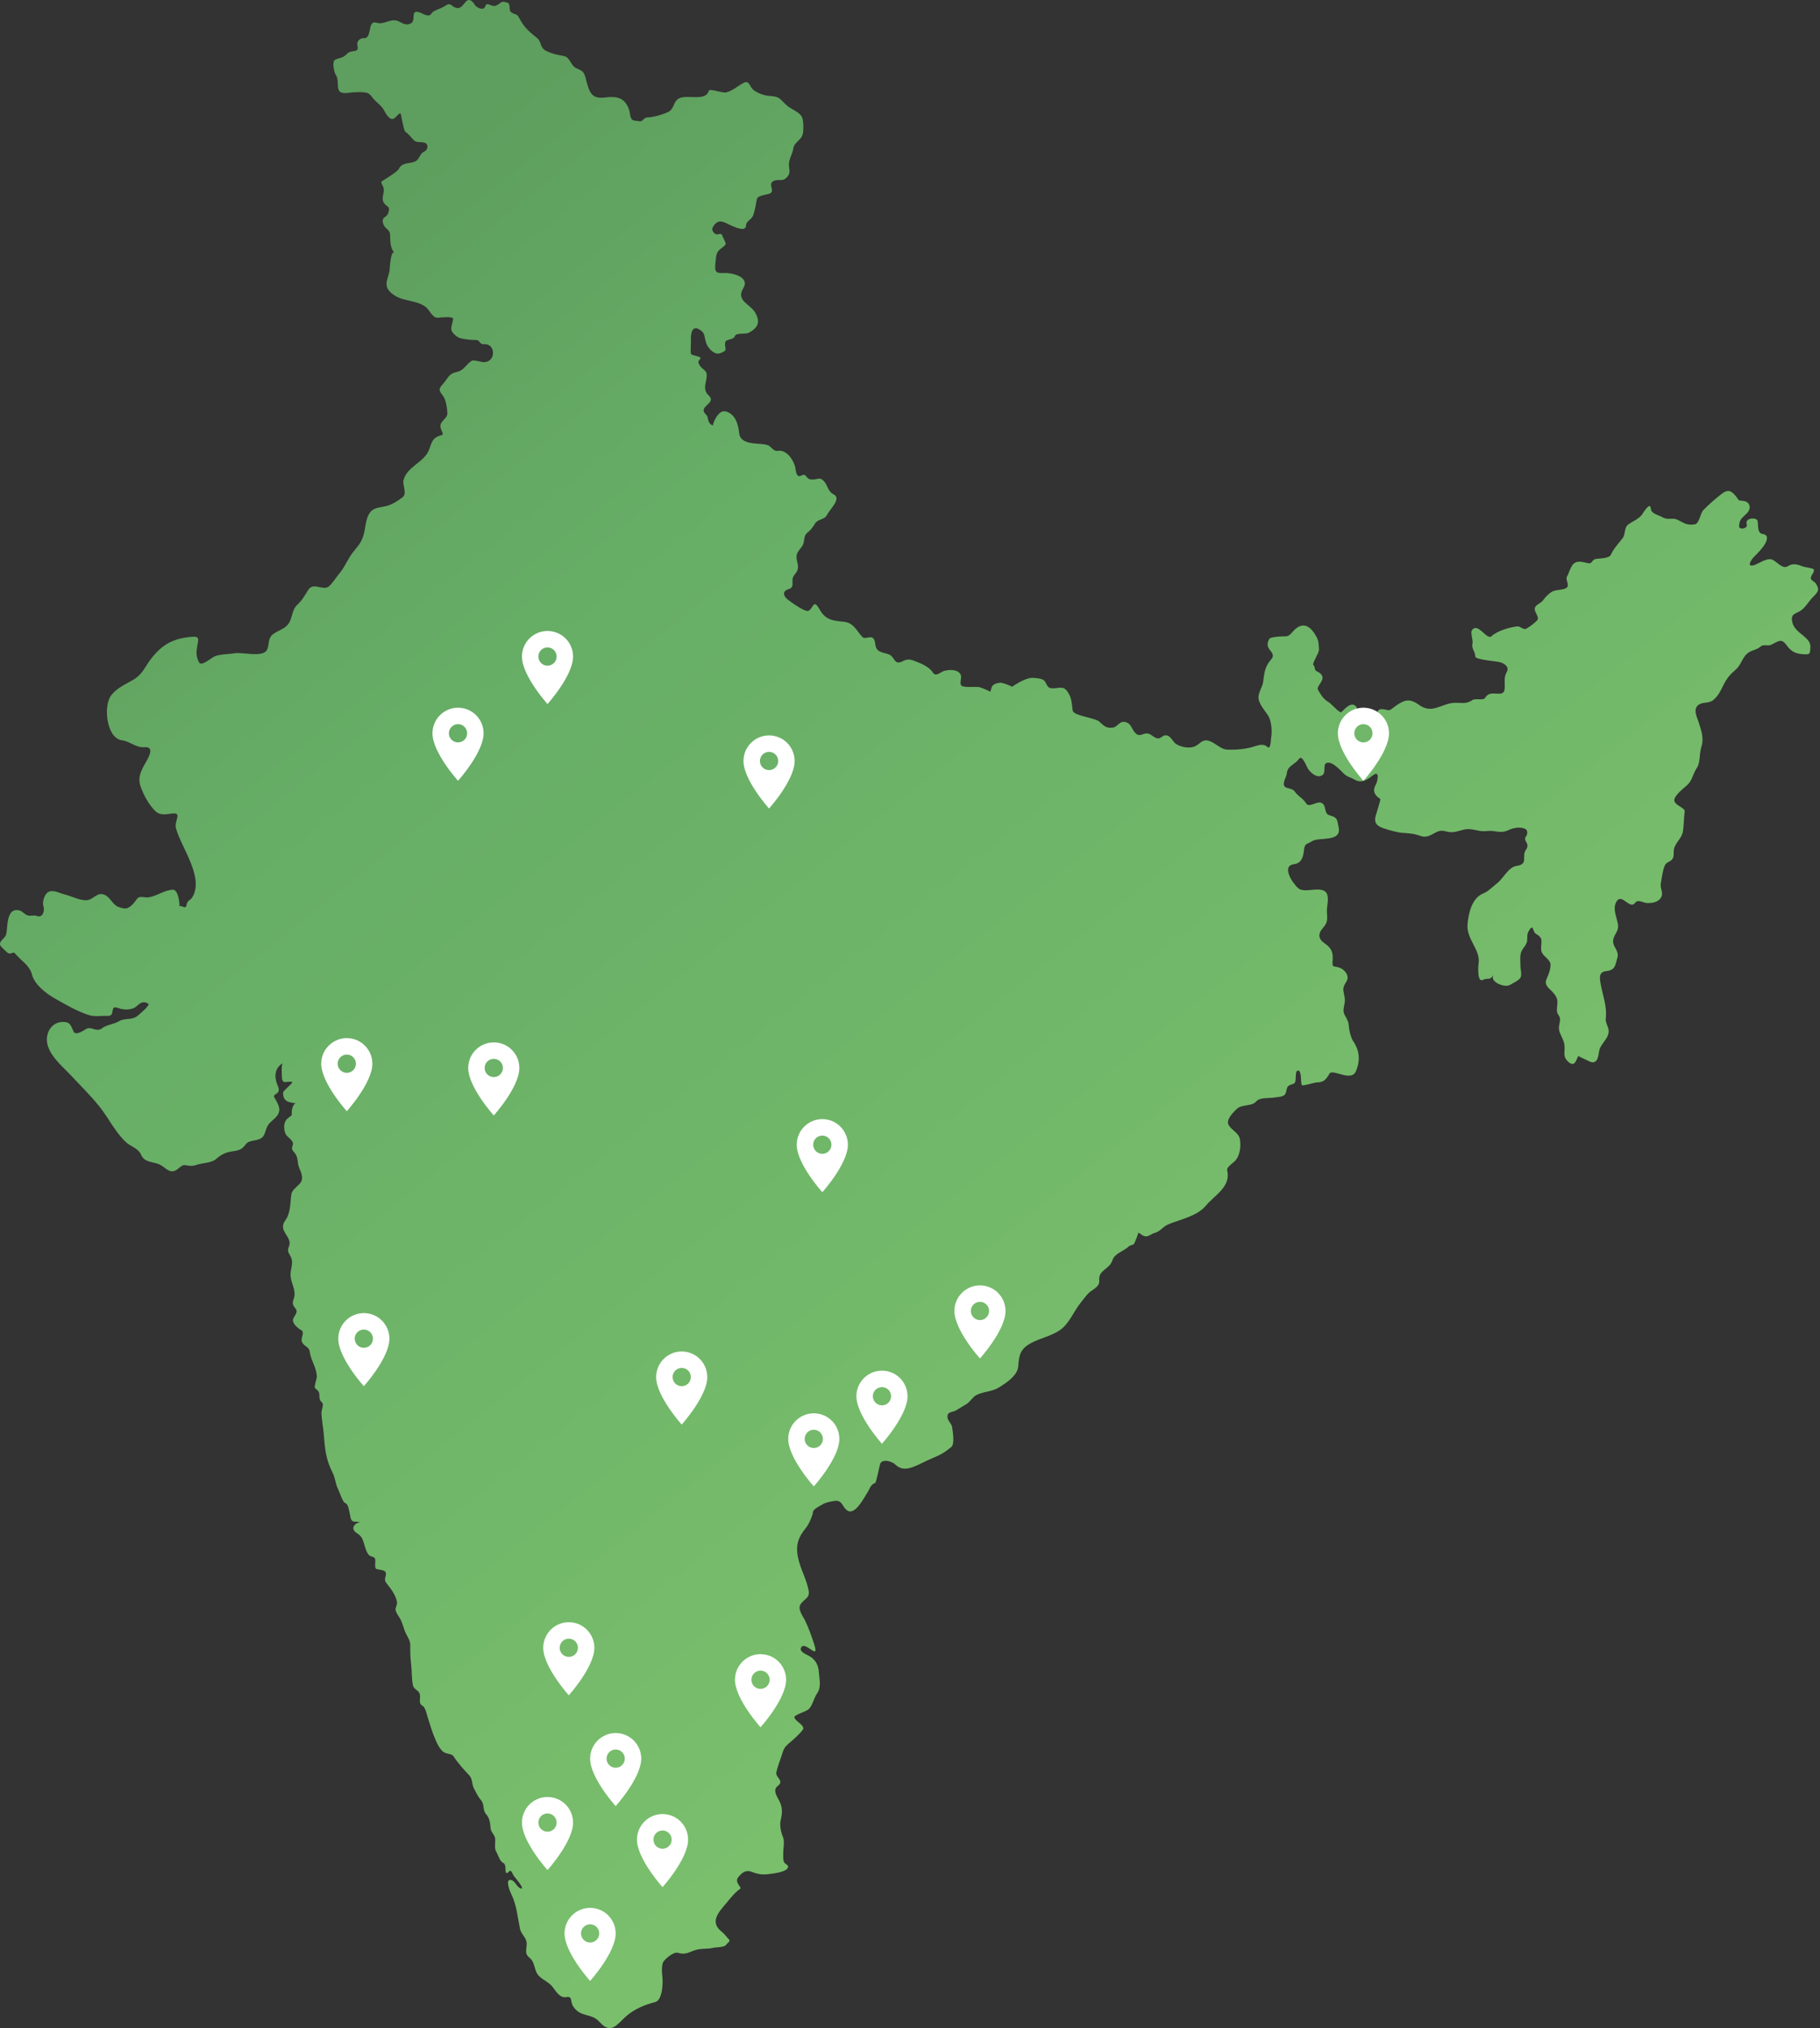 <svg width="792" height="882" viewBox="0 0 792 882" fill="none" xmlns="http://www.w3.org/2000/svg">
<rect x="0" y="0" width="792" height="882" fill="#333333" stroke="none"/>
<path d="M210.579 149.685C215.646 149.217 215.994 157.179 210.827 157.504C209.359 157.597 206.266 156.27 205.133 156.987C202.797 158.499 201.883 161.077 198.947 161.72C195.269 162.53 195.287 163.982 193.013 166.696C190.809 169.322 190.708 169.355 192.875 172.299C194.059 173.96 194.587 177.507 194.682 179.531C194.818 182.631 190.35 183.069 192.054 186.97C193.336 189.919 192.589 188.711 189.984 190.072C187.439 191.403 187.344 194.935 185.963 197.114C183.201 201.46 176.905 203.519 175.594 208.81C175.084 210.881 177.25 214.704 175.197 216.249C173.192 217.76 170.971 219.234 168.54 219.966C166.257 220.653 163.243 220.491 161.49 222.354C158.791 225.228 159.246 229.905 157.987 233.407C156.846 236.639 155.335 237.896 153.321 240.548C151.164 243.389 149.945 246.827 147.583 249.521C146.434 250.83 144.038 254.696 142.543 255.383C139.994 256.557 136.235 253.27 134.182 256.479C132.482 259.135 131.68 260.858 129.288 263.105C126.923 265.321 127.332 268.716 125.562 271.243C123.898 273.616 121.001 274.121 118.822 275.808C116.343 277.718 117.375 280.27 116.151 282.672C114.431 286.052 105.303 283.522 102.092 284.097C99.369 284.585 95.159 284.376 92.759 285.78C91.322 286.621 87.588 289.902 86.598 288.019C85.235 285.395 85.386 283.631 85.843 280.832C86.186 278.707 87.079 276.742 84.201 276.908C76.024 277.383 70.787 279.941 65.767 286.468C62.966 290.109 62.099 293.243 57.882 295.695C54.483 297.672 50.685 299.289 48.274 302.545C44.968 307.003 46.256 321.045 53.083 321.951C56.707 322.431 58.977 325.222 62.943 324.963C67.37 324.674 64.785 329.185 63.344 331.722C61.44 335.078 59.803 338.074 61.161 341.965C62.482 345.754 64.638 349.732 67.461 352.616C69.429 354.624 71.831 354.242 74.426 353.851C79.802 353.04 75.646 356.811 76.599 360.299C78.857 368.565 88.924 381.545 83.713 390.165C82.628 391.955 81.588 391.201 81.121 393.762C80.794 395.569 79.324 393.706 78.048 394.074C78.292 394.006 77.815 386.793 75.16 386.933C71.312 387.128 68.207 389.809 64.425 390.276C63.048 390.446 60.727 389.468 59.742 390.783C58.261 392.766 56.365 395.447 53.921 395.05C53.089 394.915 52.275 394.722 51.503 394.416C48.894 393.376 47.978 390.105 45.338 389.084C42.563 388.008 40.982 390.628 38.606 391.352C35.821 392.201 30.987 389.66 28.202 389.009C26.125 388.523 23.575 386.954 21.394 387.771C19.316 388.552 18.297 392.23 18.898 394.145C19.513 396.08 18.646 399.326 16.041 398.352C14.825 397.899 13.664 398.377 12.421 398.181C10.752 397.914 9.969 396.27 8.356 395.913C2.387 394.591 3.489 403.964 2.619 406.552C1.922 408.624 -1.824 409.815 1.103 412.279C1.87 412.924 3.032 414.479 4.023 414.704C4.994 414.923 5.77 413.699 6.588 414.698C9.072 417.725 12.923 419.844 13.883 423.754C14.958 428.16 20.156 432.169 23.972 434.296C28.655 436.901 33.487 439.802 38.586 441.431C41.269 442.283 44.079 441.692 46.812 441.816C50.633 441.989 47.217 436.819 51.518 438.419C53.91 439.308 57.495 439.391 59.505 437.55C60.95 436.229 62.488 435.094 64.568 436.564C65.401 437.151 60.429 441.313 60.055 441.628C57.348 443.925 54.605 442.49 51.764 444.15C49.521 445.463 46.374 445.678 44.437 447.167C41.879 449.135 39.871 446.1 37.448 447.535C36.371 448.173 33.003 450.437 32.106 448.746C30.83 446.34 30.851 444.504 27.628 444.425C22.878 444.328 20.011 448.494 20.431 452.931C21.018 458.85 27.289 463.835 31.043 467.865C35.191 472.32 39.348 476.362 43.173 481.105C47.203 486.104 49.883 491.957 54.605 496.533C56.871 498.729 60.117 499.225 61.428 502.25C62.895 505.636 66.377 505.14 69.326 506.38C71.875 507.451 73.744 510.813 76.893 508.74C77.821 508.13 79.167 506.531 80.443 506.697C82.425 506.953 83.449 507.329 85.483 506.61C87.871 505.768 92.019 505.799 93.904 504.154C96.623 501.797 98.236 501.127 101.637 500.637C104.478 500.225 105.489 499.622 107.031 497.548C108.708 495.292 113.184 496.762 114.848 493.698C115.576 492.365 115.71 490.86 116.517 489.526C117.641 487.673 119.527 486.753 120.712 485.06C122.684 482.244 120.677 479.658 119.362 477.216C118.847 476.257 120.011 475.88 120.559 475.459C122.043 474.319 121.038 472.655 120.507 471.268C119.271 468.065 119.666 464.215 123.112 462.386C122.341 462.797 122.641 467.236 122.664 467.993C122.765 472.103 124.497 469.973 127.103 470.54C127.93 470.72 123.195 474.307 123.185 475.163C123.123 479.399 126.096 479.42 128.889 479.848C127.686 479.651 126.962 482.447 126.981 483.361C127.032 485.314 126.999 485.01 125.647 486.007C123.72 487.429 123.46 489.29 123.782 491.529C124.214 494.472 126.127 494.463 127.303 496.628C128.101 498.094 126.052 499.014 127.818 500.902C130.115 503.358 129.069 505.206 130.258 508.03C130.919 509.62 131.486 510.762 131.438 512.537C131.364 515.378 127.177 516.536 126.768 519.534C126.253 523.225 126.511 527.498 124.167 530.709C120.664 535.524 127.485 537.854 125.757 542.002C124.568 544.851 126.311 545.237 126.945 547.675C127.477 549.722 126.379 552.389 126.441 554.545C126.528 557.324 128.01 559.7 128.18 562.235C128.405 565.681 126.032 565.987 128.62 569.128C129.978 570.774 127.896 572.26 127.53 573.802C127.109 575.572 129.612 577.65 130.965 578.399C133.007 579.54 130.425 581.996 131.531 583.884C132.617 585.749 134.515 585.662 134.804 587.944C135.275 591.691 137.697 594.461 137.881 598.662C137.916 599.45 136.559 603.273 137.07 603.676C139.555 605.648 138.732 605.856 139.1 608.278C139.191 608.871 139.553 609.376 139.989 609.789C140.322 610.104 140.537 610.535 140.508 610.993C140.432 612.171 139.846 613.65 139.894 614.748C140.012 617.605 140.61 620.415 140.849 623.262C141.412 629.928 141.65 634.437 144.718 640.424C145.867 642.659 145.954 645.279 147.102 647.57C147.598 648.554 149.219 653.377 150.124 653.621C151.636 654.031 151.836 656.919 152.213 658.288C152.483 659.272 152.438 661.075 153.579 661.608C154.373 661.987 156.081 661.538 156.683 662.206C156.116 661.569 151.036 664.267 155.727 667.068C158.847 668.933 158.219 673.451 160.419 676.135C161.494 677.45 163.086 676.527 163.317 678.417C163.4 679.102 162.939 681.959 163.708 682.296C164.767 682.767 167.899 682.61 167.949 684.272C167.996 685.91 166.894 686.853 168.124 688.451C170.07 690.964 171.835 693.024 172.663 696.199C172.896 697.094 172.691 698.026 172.334 698.88C172.149 699.322 172.049 699.806 172.152 700.274C172.404 701.418 173.196 702.5 173.796 703.42C175.239 705.655 175.425 707.747 176.496 710.077C177.48 712.234 178.631 713.437 178.545 715.955C178.45 718.703 178.611 721.236 178.931 723.981C179.27 726.917 179.084 730.182 179.719 733.047C180.062 734.598 182.028 735.047 182.572 736.486C183.327 738.533 181.745 740.728 183.974 741.915C184.942 742.434 185.572 744.969 185.839 745.866C186.988 749.674 188.144 753.603 189.777 757.229C190.514 758.858 191.332 760.424 192.649 761.668C193.983 762.927 196.493 762.464 197.39 763.849C199.468 767.013 201.868 769.587 204.395 772.318C205.611 773.633 205.354 776.174 206.225 777.756C207.378 779.856 207.81 781.076 209.384 782.974C210.934 784.847 209.963 787.231 211.515 788.97C213.136 790.781 213.271 792.787 213.49 795.117C213.672 796.967 215.175 797.705 215.438 799.43C215.702 801.129 214.985 803.742 215.921 805.268C216.767 806.622 217.439 809.447 219.014 810.21C220.627 810.981 219.471 814.192 220.447 814.562C221.038 814.783 221.454 813.611 222.006 813.602C222.711 813.594 223.257 815.42 223.615 815.86C223.453 815.664 228.577 821.637 226.83 821.32C224.799 820.95 224.241 817.613 222.006 817.568C219.953 817.529 221.841 822.439 222.393 823.557C224.837 828.491 225.147 833.19 226.24 838.628C226.728 841.028 228.546 842.2 229.058 844.239C229.712 846.852 227.743 849.306 230.322 851.322C232.387 852.935 232.426 855.282 233.328 857.517C234.544 860.546 238.267 861.42 240.273 863.883C241.807 865.772 243.558 869.101 246.45 868.541C249.24 868.005 248.098 870.476 249.343 872.436C252.597 877.59 257.28 875.268 260.892 879.329C265.937 885.075 268.608 880.266 272.456 876.873C276.002 873.749 280.604 871.82 285.138 870.679C288.336 869.876 288.585 862.047 288.214 859.425C287.985 857.796 287.892 855.089 288.489 853.547C289.073 852.036 293.187 848.771 294.847 849.251C298.664 850.344 299.801 848.833 303.125 847.936C305.478 847.322 307.862 847.714 310.213 847.125C311.484 846.811 315.466 846.921 316.039 845.709C316.393 844.969 318.125 844.355 317.18 843.418C316.047 842.277 315.386 841.144 314.036 840.073C308.484 835.659 313.072 831.276 316.401 827.269C318.082 825.238 319.91 822.925 322.105 821.438C323.019 820.816 319.391 818.699 321.278 816.371C322.852 814.427 324.528 813.059 327.047 814.026C330.342 815.294 332.058 815.395 335.584 814.893C337.331 814.632 341.879 814.13 342.816 812.335C343.374 811.256 342.218 810.927 341.619 810.392C340.587 809.471 340.864 807.377 340.839 806.174C340.792 804.026 341.532 800.893 340.73 798.95C339.785 796.715 339.179 793.74 339.77 791.348C340.479 788.49 340.533 785.941 339.148 783.266C338.125 781.297 336.158 778.481 338.385 776.765C341.548 774.35 337.37 773.145 337.835 770.769C338.331 768.4 339.307 766.103 340.039 763.804C341.062 760.601 341.133 759.931 343.833 757.736C344.557 757.153 349.585 752.739 349.577 751.684C349.56 749.85 345.659 748.3 345.69 746.712C345.706 745.831 350.987 744.241 351.929 743.321C353.581 741.714 354.181 738.45 355.55 736.49C357.493 733.752 356.581 730.604 356.36 727.345C356.147 724.244 354.967 721.773 352.173 720.2C351.142 719.617 347.978 718.476 348.506 716.807C349.804 712.738 356.761 722.78 354.369 715.312C353.236 711.762 351.96 708.144 350.348 704.782C349.372 702.752 346.697 699.605 348.64 697.306C350.583 695.009 352.434 694.765 351.882 691.703C350.968 686.706 348.317 682.441 347.277 677.396C346.122 671.84 347.435 668.439 350.811 664.331C351.944 662.971 353.643 659.185 353.817 657.438C353.927 656.313 356.877 654.903 357.665 654.409C359.412 653.338 360.962 653.133 362.906 652.78C366.731 652.087 366.33 655.424 368.831 656.975C372.152 659.036 376.055 651.238 377.379 649.247C378.394 647.721 378.851 645.525 380.825 644.958C381.305 644.824 382.634 637.9 382.965 636.798C383.728 634.24 388.072 635.483 389.434 636.773C391.835 639.056 394.006 639.196 397.398 637.954C400.097 636.97 402.819 635.349 405.582 634.23C409.146 632.797 410.988 631.712 413.939 629.336C415.568 628.021 414.584 622.449 414.317 620.601C414.096 619.121 412.578 618.147 412.349 616.588C411.931 613.7 414.48 614.384 416.205 613.267C417.677 612.314 419.234 611.504 420.706 610.536C422.296 609.49 423.232 607.586 424.861 606.728C428.008 605.099 431.527 605.351 434.682 603.407C437.783 601.495 442.882 598.197 443.109 594.153C443.393 589.297 444.069 586.59 448.586 584.142C452.63 581.955 457.596 581.041 461.335 578.405C465.403 575.539 467.291 570.149 470.392 566.403C471.873 564.616 473.099 562.609 475.059 561.288C476.671 560.202 478.576 559.092 478.357 556.834C477.908 552.182 482.771 552.246 484.117 548.004C485.022 545.146 488.94 544.162 491.121 542.14C491.719 541.582 493.065 541.4 493.404 541.047C493.687 540.747 495.616 536.198 495.23 536.089C496.514 536.467 497.221 537.71 498.74 537.679C500.109 537.654 501.172 536.521 502.47 536.207C504.744 535.657 506.169 533.405 508.34 532.491C513.684 530.248 520.892 528.974 524.772 524.323C528.604 519.726 535.718 516.154 534.027 509.014C533.673 507.511 536.789 505.678 537.647 504.664C539.607 502.355 539.977 498.824 539.638 495.911C539.245 492.582 536.239 491.922 534.672 489.263C533.351 487.01 536.615 483.826 538.104 482.354C540.401 480.073 544.683 481.347 546.657 478.992C548.216 477.133 552.512 477.708 554.857 477.274C556.8 476.916 559.176 477.168 559.65 474.894C560.208 472.21 560.247 472.21 562.97 471.29C564.622 470.73 563.096 465.578 564.882 465.578C566.528 465.578 565.906 470.8 566.512 471.892C566.826 472.442 572.067 470.749 572.942 470.749C576.057 470.749 576.971 469.556 578.53 466.944C579.938 464.592 588.045 470.79 590.075 465.803C592.044 460.963 591.643 456.872 588.729 452.588C587.958 451.463 587.1 448.167 587.013 446.774C586.856 444.406 586.503 443.852 585.126 441.353C583.875 439.076 585.566 436.608 585.196 434.193C584.644 430.504 583.811 430.112 585.936 426.822C587.509 424.38 585.016 421.465 582.709 420.764C580.017 419.941 579.672 421.085 579.93 417.309C580.151 414.053 579.237 412.165 576.531 410.329C573.62 408.357 573.407 406.124 575.689 403.573C577.924 401.065 577.602 399.613 577.42 396.556C577.286 394.256 578.332 391.265 577.53 389.007C575.956 384.589 567.897 388.769 565.025 386.356C562.602 384.318 557.375 376.569 563.073 375.837C566.371 375.411 567.134 372.721 567.434 369.802C567.779 366.475 568.827 367.269 571.006 365.816C573.87 363.909 583.937 366.423 582.535 359.836C581.811 356.344 582.142 355.557 578.592 354.581C575.791 353.809 577.561 350.175 574.941 349.124C573.068 348.372 569.613 351.426 568.37 349.377C566.993 347.129 564.868 346.331 563.483 344.301C562.641 343.069 561.099 343.019 559.784 342.543C557.226 341.621 559.854 337.817 559.941 336.573C560.177 332.93 563.452 332.644 565.286 330.016C566.679 328.023 568.592 333.527 569.276 334.48C570.558 336.283 573.438 338.733 575.572 337C577.058 335.797 575.681 332.626 577.106 331.898C579.498 330.68 583.221 334.931 584.613 336.291C586.36 338.003 587.698 338.009 589.61 339.126C592.451 340.792 594.961 339.113 597.37 337.224C600.651 334.619 599.478 339.928 598.668 341.309C597.03 344.156 598.376 345.934 600.62 347.464C601.004 347.727 598.668 354.25 598.463 355.66C598.006 358.695 600.305 359.677 602.863 360.477C604.972 361.139 608.23 362.077 610.37 362.212C613.351 362.4 615.154 362.495 618.113 363.529C622.724 365.137 624.63 360.297 628.744 361.459C632.749 362.586 633.899 361.387 637.637 360.684C640.69 360.109 643.711 361.881 646.947 361.428C650.598 360.913 652.723 362.747 656.375 361.042C658.601 359.999 661.295 359.495 663.575 360.415C664.928 360.961 664.849 362.697 663.983 363.872C663.84 364.068 663.718 364.285 663.681 364.525C663.492 365.774 664.714 366.499 664.707 367.757C664.698 368.969 664 369.428 663.549 370.461C662.999 371.743 663.487 373.412 663.084 374.782C662.722 375.984 661.07 376.441 659.943 376.594C656.388 377.08 654.269 381.995 651.424 384.182C649.473 385.681 647.667 387.662 645.58 388.49C640.535 390.489 639.065 396.979 638.623 401.929C638.031 408.5 644.399 413.059 643.424 419.085C643.266 420.061 642.723 427.397 645.258 426.165C647.832 424.936 648.059 426.797 649.947 423.928C647.933 426.981 654.809 429.675 657.03 428.366C658.273 427.633 660.785 426.454 661.579 425.296C662.414 424.085 661.634 421.599 661.643 420.156C661.651 417.99 661.202 415.351 662.265 413.358C663.044 411.909 664.357 410.838 664.554 409.105C664.719 407.664 664.397 406.401 665.16 405.072C667.411 401.127 666.803 405.2 668.37 406.112C671.84 408.121 670.535 409.194 670.636 412.835C670.715 415.418 673.312 416.28 674.445 418.372C675.373 420.084 673.839 423.983 673.082 425.594C671.674 428.625 674.341 429.828 676.049 431.888C678.716 435.09 677.412 436.246 677.521 439.732C677.577 441.179 678.884 441.799 678.884 443.28C678.884 444.712 678.278 446.102 678.404 447.532C678.586 449.724 680.577 452.025 680.805 454.605C681.088 457.8 679.907 459.392 682.434 461.736C685.291 464.381 685.858 460.98 686.817 459.268C686.842 459.233 691.822 461.813 692.608 461.949C695.802 462.495 695.496 457.907 696.141 456.164C696.857 454.204 698.676 452.526 699.549 450.599C701.099 447.179 698.463 445.692 698.778 442.905C699.392 437.517 697.448 433.066 696.542 427.858C696.15 425.571 695.575 422.67 698.943 422.338C702.782 421.957 702.861 420.063 703.822 416.526C704.703 413.286 701.769 411.969 701.98 409.107C702.216 406.095 704.734 405.225 704.019 401.617C703.444 398.739 701.775 395.232 703.287 392.348C705.255 388.6 708.032 393.578 710.267 393.434C711.4 393.363 711.596 392.112 712.58 391.937C713.895 391.707 715.233 392.582 716.515 392.695C718.773 392.896 721.874 392.363 722.953 390.064C723.89 388.085 722.37 386.352 722.709 384.349C723.04 382.348 723.637 377.857 724.605 376.126C725.322 374.844 726.983 374.77 727.785 373.579C728.682 372.248 728.13 370.621 728.477 369.165C729.178 366.254 731.901 364.581 732.364 361.482C732.79 358.643 732.743 355.741 733.105 352.898C733.309 351.26 728.839 350.309 728.595 348.159C728.36 346.038 732.914 342.637 734.308 341.344C736.394 339.409 736.756 336.422 738.329 334.104C740.052 331.557 739.392 327.897 740.32 325.048C741.563 321.231 740.469 318.153 739.289 314.359C738.579 312.066 736.44 308.295 739.266 306.442C741.162 305.196 743.618 306.023 745.561 304.443C747.583 302.804 748.82 300.341 749.93 298.05C751.425 294.99 752.827 293.363 755.391 291.159C757.603 289.257 758.122 286.164 760.309 284.25C762.205 282.604 764.157 282.856 766.063 281.252C767.701 279.873 769.047 281.293 770.99 280.292C774.484 278.481 775.334 277.683 777.633 280.801C779.419 283.23 781.189 284.229 784.22 284.475C787.596 284.748 787.698 284.634 787.824 281.303C787.981 277.028 781.15 275.481 780.002 270.786C779.043 266.862 781.088 267.182 783.614 265.547C785.676 264.211 787.179 261.389 788.957 259.636C791.208 257.411 791.94 256.448 790.177 253.754C789.664 252.976 788.287 252.561 788.043 251.651C787.689 250.342 789.891 248.806 789.246 247.623C788.924 247.018 785.208 246.695 784.272 246.288C782.14 245.351 780.085 244.888 778.007 246.24C775.615 247.799 773.12 243.966 770.963 243.296C768.745 242.61 765.296 245.175 763.204 245.796C759.906 246.774 762.11 243.379 763.102 242.366C764.866 240.563 766.824 238.685 768.091 236.486C768.98 234.937 769.712 232.597 767.14 232.258C764.684 231.937 765.149 228.772 764.905 226.77C764.684 224.93 760.113 225.083 760.034 227.24C759.995 228.553 760.663 228.846 759.319 229.584C758.548 230.02 756.612 230.116 756.77 228.654C757.131 225.691 757.745 225.633 760.154 223.251C762.319 221.109 761.554 218.186 758.674 217.855C755.951 217.545 756.989 217.824 755.455 215.887C752.597 212.258 750.976 213.327 748.158 215.622C745.735 217.599 743.302 219.646 741.162 221.934C739.841 223.355 739.51 227.781 737.424 228.052C733.834 228.532 732.931 227.448 729.923 226.02C727.758 224.99 725.965 226.367 723.58 225.003C722.012 224.107 718.574 223.44 718.417 221.409C718.142 217.681 715.103 223.061 714.538 223.803C712.862 225.964 710.399 226.65 708.338 228.29C706.835 229.479 707.323 232.526 706.086 234.106C704.118 236.608 702.309 238.441 700.963 241.297C700.175 242.967 695.786 242.81 694.289 243.118C692.912 243.404 692.691 245.169 691.535 245.006C689.379 244.696 687.034 243.559 684.973 245.008C683.587 245.986 682.76 249.311 681.863 250.797C681.117 252.038 683.201 254.585 681.72 255.635C680.155 256.723 677.385 256.332 675.59 257.213C674.244 257.876 672.363 259.774 671.538 260.988C670.531 262.481 668.106 262.902 667.87 264.68C667.657 266.343 670.2 268.518 668.863 269.856C667.533 271.183 665.848 272.463 664.219 273.397C662.976 274.121 661.653 272.285 660.237 272.425C657.018 272.74 651.58 274.352 649.07 276.67C646.992 278.576 643.262 270.606 640.643 273.931C639.605 275.241 641.226 278.26 640.73 280.154C640.281 281.963 642.084 283.584 641.989 285.476C641.918 286.913 651.038 287.539 652.684 287.965C654.479 288.43 656.927 289.915 655.729 292.148C654.257 294.897 654.958 296.436 654.785 299.398C654.518 304.183 648.568 299.307 646.341 303.416C645.586 304.815 642.028 303.573 640.715 304.472C638.031 306.306 636.198 305.58 633.113 305.653C627.361 305.787 623.34 310.749 617.586 306.6C613.556 303.693 611.377 304.131 607.198 307.104C606.287 307.755 605.145 309.054 603.934 308.843C602.832 308.651 600.487 307.834 599.685 309.079C598.765 310.518 600.409 313.054 597.268 311.768C595.914 311.216 595.103 309.6 595.12 309.612C593.97 308.754 591.948 309.691 590.768 308.733C590.177 308.252 590.698 307.565 589.722 306.86C587.1 304.985 583.993 310.025 583.441 309.79C581.716 309.064 579.576 306.134 577.734 305.07C575.799 303.945 574.72 301.977 573.587 300.103C572.611 298.489 576.318 296.237 575.357 293.969C574.877 292.834 573.839 292.387 572.847 291.844C571.831 291.285 572.429 289.898 571.501 289.205C570.839 288.711 574.066 283.844 573.971 282.503C573.744 279.234 573.94 278.562 572.146 275.715C569.204 271.075 565.858 270.887 562.474 274.822C560.412 277.201 560.247 276.627 557.264 276.794C556.428 276.842 552.833 277.065 552.393 277.818C551.204 279.833 551.473 281.345 552.771 282.887C555.289 285.831 553.007 286.377 551.638 288.879C550.23 291.405 550.071 293.558 549.703 296.398C549.397 298.78 547.894 300.513 547.656 302.924C547.389 305.702 550.395 308.95 551.795 311.113C553.354 313.542 553.693 318.351 553.102 321.14C553.038 321.432 553.031 326.272 551.528 324.817C550.104 323.45 547.987 323.911 546.382 324.453C542.495 325.761 538.278 326.154 534.2 326.014C530.729 325.892 528.628 322.505 525.238 322.011C523.019 321.686 521.775 323.863 519.91 324.633C517.509 325.61 514.079 324.945 511.923 323.65C510.176 322.602 509.413 319.486 506.957 319.811C505.611 319.989 505.187 321.304 503.762 321.12C502.259 320.925 501.283 319.563 499.884 319.116C497.46 318.345 496.162 321.052 493.966 318.693C492.354 316.962 492.329 314.58 489.614 314.001C487.017 313.447 486.347 316.255 484.152 316.451C481.216 316.739 480.602 315.788 478.383 313.834C476.401 312.089 467.153 311.361 466.799 309.012C466.295 305.715 466.555 303.86 464.595 300.868C462.612 297.852 460.652 299.628 457.394 299.301C455.411 299.103 455.442 296.655 454.088 295.726C453.002 294.982 449.312 294.596 447.966 294.933C445.156 295.629 442.694 297.17 440.277 298.747C440.757 298.418 435.989 296.882 435.563 296.905C434.217 296.975 432.375 297.314 431.628 298.617C431.345 299.117 431.306 300.533 430.801 300.87C431.062 300.695 426.685 298.844 425.939 298.78C424.074 298.619 420.383 299.024 418.746 298.392C417.178 297.788 418.611 294.821 418.154 293.649C417.092 290.94 413.062 291.163 410.765 291.815C409.214 292.251 407.232 294.668 405.83 292.332C404.689 290.427 401.455 288.757 399.408 288.01C397.016 287.132 395.521 286.137 392.964 287.5C388.959 289.633 389.604 285.689 386.763 284.58C384.307 283.625 381.609 283.908 380.986 280.737C380.773 279.664 380.765 278.246 379.862 277.454C378.781 276.511 376.352 278.097 375.34 277.08C372.826 274.553 371.636 270.854 367.254 270.416C362.271 269.913 359.234 269.616 356.685 265.075C353.813 259.987 353.993 264.821 351.679 265.679C350.193 266.227 343.384 261.327 342.315 260.314C340.585 258.67 340.852 256.919 343.025 256.27C345.63 255.497 344.645 253.878 344.889 251.86C345.117 249.92 347.023 249.186 347.242 247.057C347.503 244.605 345.787 242.624 347.147 240.213C348.406 237.997 349.634 237.714 349.909 234.914C350.027 233.728 350.319 232.468 351.286 231.71C352.86 230.473 353.718 229.28 354.716 227.626C355.953 225.606 358.785 226.181 359.918 223.874C361.138 221.384 366.394 216.819 362.759 214.998C360.336 213.782 360.319 211.502 358.808 209.581C356.722 206.957 355.763 208.812 352.969 208.537C350.443 208.291 351.152 205.553 348.586 206.885C346.579 207.921 346.343 204.786 346.099 203.44C345.547 200.414 342.361 195.383 338.536 196.07C336.404 196.454 335.672 193.981 333.735 193.477C332.168 193.068 330.516 193.039 328.912 192.904C325.872 192.652 322.029 192.063 321.659 188.339C321.285 184.624 320.038 180.001 315.752 178.913C312.336 178.047 309.909 184.93 310.279 185.052C308.633 184.512 308.178 183.053 307.926 181.533C307.717 180.276 306.297 179.823 306.196 178.642C305.979 176.13 311.555 174.925 308.344 171.927C305.247 169.033 307.943 165.737 307.486 162.433C307.32 161.201 305.195 160.126 304.55 159.005C303.314 156.871 304.118 157.198 304.841 155.776C305.226 155.031 300.733 154.543 300.655 153.867C300.411 151.748 300.764 149.447 300.663 147.278C300.572 145.244 301.172 141.582 303.983 143.093C307.25 144.857 306.132 146.106 307.455 149.546C308.226 151.554 310.984 154.545 313.407 153.605C317.162 152.176 315.175 151.949 315.551 149.025C315.787 147.197 319.19 148.039 319.769 146.197C320.28 144.59 324.491 145.459 325.845 144.721C329.604 142.668 331.014 140.348 328.779 136.206C326.59 132.142 320.077 130.934 323.453 125.335C326.404 120.44 318.783 118.56 314.879 118.728C311.286 118.895 310.957 118.13 311.358 114.148C311.501 112.736 311.524 111.15 312.156 109.839C312.963 108.181 314.993 107.652 315.781 106.145C316.025 105.684 314.53 103.221 314.4 102.727C313.829 100.593 312.235 102.785 310.906 101.453C309.626 100.176 309.634 99.345 310.846 97.802C313.238 94.773 315.812 97.168 319.023 98.435C320.168 98.886 324.504 100.87 324.626 98.139C324.721 95.931 327.049 95.654 327.793 93.578C328.628 91.238 328.866 88.817 329.408 86.435C329.699 85.139 333.603 84.56 334.5 84.324C337.765 83.47 334.147 80.468 336.247 78.944C338.034 77.64 340.238 78.988 341.811 77.654C344.259 75.587 343.448 74.516 343.306 71.784C343.18 69.374 344.918 66.913 345.241 64.484C345.555 62.146 348.247 61.019 349.105 58.999C349.806 57.328 349.711 53.009 349.128 51.266C348.326 48.849 344.383 47.555 342.652 46.066C339.473 43.342 339.646 41.95 335.003 41.739C332.72 41.638 329.085 40.397 327.466 38.731C326.356 37.588 325.903 34.9 323.83 35.923C321.115 37.261 319.019 39.432 315.975 40.199C314.503 40.571 308.739 38.384 308.443 39.455C307.081 44.414 298.928 40.765 295.221 42.94C293.081 44.206 293.309 47.303 291.066 48.535C289.019 49.658 284.282 51.022 282.059 51.033C280.945 51.041 280.199 51.641 279.521 52.399C278.927 53.069 277.215 52.519 276.506 52.49C273.845 52.374 274.467 49.707 273.744 47.671C271.813 42.209 268.164 41.77 262.939 42.428C256.73 43.207 256.211 38.95 254.762 33.661C254.1 31.244 253.329 30.723 250.964 29.754C248.307 28.664 248.111 24.872 245.421 24.378C242.532 23.849 240.333 23.452 237.661 22.116C234.812 20.692 235.78 18.217 233.727 16.542C230.28 13.751 228.264 12.151 226.147 8.204C224.88 5.803 224.818 6.651 222.67 5.491C220.966 4.573 222.614 1.751 220.706 1.127C217.513 0.087 218.322 1.567 215.555 2.541C213.951 3.103 211.84 0.577 211.228 2.64C210.54 4.979 207.285 3.246 206.593 2.101C205.594 0.451 204.24 -0.935 202.633 0.802C201.657 1.861 200.595 3.792 198.868 3.492C196.11 3.01 196.489 0.589 193.528 2.675C192.112 3.676 188.587 4.484 187.846 5.772C186.486 8.132 183.498 5.322 181.724 5.15C178.408 4.828 181.532 9.477 178.16 10.46C176.113 11.057 174.827 9.773 173.045 9.107C169.865 7.921 167.08 10.877 163.967 9.895C159.556 8.506 162.24 16.885 158.266 16.598C156.689 16.484 155.078 18.045 155.519 19.699C156.486 23.4 153.102 21.322 151.104 23.324C149.031 25.402 148.481 24.883 145.985 25.883C144.242 26.58 145.423 31.596 146.202 32.723C148.249 35.748 144.873 41.154 151.185 40.426C153.747 40.131 157.22 39.792 159.763 40.397C160.582 40.594 161.459 41.563 161.899 42.194C163.272 44.15 165.217 45.248 166.53 47.057C167.318 48.138 167.955 49.664 168.809 50.623C171.48 53.632 172.243 49.912 174.228 49.269C174.614 49.145 175.503 56.76 176.471 57.378C177.84 58.248 178.985 59.892 180.153 61.06C181.365 62.27 183.887 61.437 185.276 62.299C186.544 63.086 185.969 65.204 184.898 65.751C182.938 66.76 183.095 67.503 181.962 69.113C180.01 71.89 175.218 69.833 173.614 73.376C172.952 74.836 165.871 78.928 165.889 79.083C166.09 80.491 167.248 81.289 167.006 83.148C166.797 84.799 166.009 86.801 167.111 88.314C168.579 90.326 169.904 89.497 169.007 92.489C168.323 94.786 165.993 94.13 166.663 96.963C167.285 99.609 169.559 99.522 169.731 101.931C169.94 104.803 169.621 107.718 171.705 110.034C170.146 108.299 169.627 116.102 169.605 116.821C169.47 120.458 166.406 123.698 169.787 126.985C174.43 131.501 180.37 129.992 185.175 133.424C186.8 134.586 188.26 138.384 190.452 138.181C191.318 138.1 196.472 137.548 197.109 138.429C197.448 138.896 195.995 142.428 196.464 143.645C197.059 145.188 199.085 146.84 200.646 147.171C202.637 147.601 205.152 147.874 207.19 147.871C208.989 147.876 208.501 149.821 210.579 149.685Z" fill="url(#paint0_linear_12261_4599)"/>
<path d="M256.795 844.816C255.741 844.816 254.73 844.398 253.985 843.653C253.24 842.908 252.821 841.897 252.821 840.843C252.821 839.79 253.24 838.779 253.985 838.034C254.73 837.289 255.741 836.87 256.795 836.87C257.848 836.87 258.859 837.289 259.604 838.034C260.349 838.779 260.768 839.79 260.768 840.843C260.768 841.365 260.665 841.882 260.465 842.364C260.266 842.846 259.973 843.284 259.604 843.653C259.235 844.022 258.797 844.314 258.315 844.514C257.833 844.714 257.316 844.816 256.795 844.816ZM256.795 829.719C253.844 829.719 251.015 830.891 248.928 832.977C246.842 835.063 245.67 837.893 245.67 840.843C245.67 849.187 256.795 861.503 256.795 861.503C256.795 861.503 267.919 849.187 267.919 840.843C267.919 837.893 266.747 835.063 264.661 832.977C262.575 830.891 259.745 829.719 256.795 829.719Z" fill="white"/>
<path d="M288.314 804.02C287.26 804.02 286.25 803.601 285.505 802.856C284.76 802.111 284.341 801.1 284.341 800.047C284.341 798.993 284.76 797.982 285.505 797.237C286.25 796.492 287.26 796.073 288.314 796.073C289.368 796.073 290.378 796.492 291.123 797.237C291.869 797.982 292.287 798.993 292.287 800.047C292.287 800.568 292.184 801.085 291.985 801.567C291.785 802.049 291.492 802.487 291.123 802.856C290.755 803.225 290.317 803.517 289.835 803.717C289.352 803.917 288.836 804.02 288.314 804.02ZM288.314 788.922C285.364 788.922 282.534 790.094 280.448 792.18C278.362 794.266 277.189 797.096 277.189 800.047C277.189 808.39 288.314 820.707 288.314 820.707C288.314 820.707 299.439 808.39 299.439 800.047C299.439 797.096 298.267 794.266 296.18 792.18C294.094 790.094 291.265 788.922 288.314 788.922Z" fill="white"/>
<path d="M238.254 796.606C237.2 796.606 236.189 796.187 235.444 795.442C234.699 794.697 234.28 793.686 234.28 792.632C234.28 791.579 234.699 790.568 235.444 789.823C236.189 789.078 237.2 788.659 238.254 788.659C239.307 788.659 240.318 789.078 241.063 789.823C241.808 790.568 242.227 791.579 242.227 792.632C242.227 793.154 242.124 793.671 241.924 794.153C241.725 794.635 241.432 795.073 241.063 795.442C240.694 795.811 240.256 796.103 239.774 796.303C239.292 796.503 238.775 796.606 238.254 796.606ZM238.254 781.508C235.303 781.508 232.474 782.68 230.387 784.766C228.301 786.852 227.129 789.682 227.129 792.632C227.129 800.976 238.254 813.292 238.254 813.292C238.254 813.292 249.378 800.976 249.378 792.632C249.378 789.682 248.206 786.852 246.12 784.766C244.034 782.68 241.204 781.508 238.254 781.508Z" fill="white"/>
<path d="M267.918 768.793C266.864 768.793 265.853 768.374 265.108 767.629C264.363 766.884 263.945 765.874 263.945 764.82C263.945 763.766 264.363 762.756 265.108 762.011C265.853 761.265 266.864 760.847 267.918 760.847C268.971 760.847 269.982 761.265 270.727 762.011C271.472 762.756 271.891 763.766 271.891 764.82C271.891 765.342 271.788 765.858 271.588 766.34C271.389 766.822 271.096 767.26 270.727 767.629C270.358 767.998 269.92 768.291 269.438 768.491C268.956 768.69 268.439 768.793 267.918 768.793ZM267.918 753.695C264.967 753.695 262.138 754.867 260.051 756.954C257.965 759.04 256.793 761.87 256.793 764.82C256.793 773.163 267.918 785.48 267.918 785.48C267.918 785.48 279.042 773.163 279.042 764.82C279.042 761.87 277.87 759.04 275.784 756.954C273.698 754.867 270.868 753.695 267.918 753.695Z" fill="white"/>
<path d="M330.957 734.488C329.903 734.488 328.892 734.07 328.147 733.325C327.402 732.58 326.984 731.569 326.984 730.515C326.984 729.462 327.402 728.451 328.147 727.706C328.892 726.961 329.903 726.542 330.957 726.542C332.01 726.542 333.021 726.961 333.766 727.706C334.511 728.451 334.93 729.462 334.93 730.515C334.93 731.037 334.827 731.554 334.627 732.036C334.428 732.518 334.135 732.956 333.766 733.325C333.397 733.694 332.959 733.986 332.477 734.186C331.995 734.386 331.478 734.488 330.957 734.488ZM330.957 719.391C328.006 719.391 325.177 720.563 323.09 722.649C321.004 724.735 319.832 727.565 319.832 730.515C319.832 738.859 330.957 751.175 330.957 751.175C330.957 751.175 342.081 738.859 342.081 730.515C342.081 727.565 340.909 724.735 338.823 722.649C336.737 720.563 333.907 719.391 330.957 719.391Z" fill="white"/>
<path d="M247.523 720.59C246.469 720.59 245.459 720.171 244.714 719.426C243.969 718.681 243.55 717.671 243.55 716.617C243.55 715.563 243.969 714.553 244.714 713.807C245.459 713.062 246.469 712.644 247.523 712.644C248.577 712.644 249.587 713.062 250.332 713.807C251.078 714.553 251.496 715.563 251.496 716.617C251.496 717.139 251.393 717.655 251.194 718.137C250.994 718.619 250.701 719.057 250.332 719.426C249.964 719.795 249.526 720.088 249.043 720.287C248.561 720.487 248.045 720.59 247.523 720.59ZM247.523 705.492C244.573 705.492 241.743 706.664 239.657 708.751C237.57 710.837 236.398 713.666 236.398 716.617C236.398 724.96 247.523 737.277 247.523 737.277C247.523 737.277 258.648 724.96 258.648 716.617C258.648 713.666 257.476 710.837 255.389 708.751C253.303 706.664 250.473 705.492 247.523 705.492Z" fill="white"/>
<path d="M354.134 629.738C353.081 629.738 352.07 629.32 351.325 628.575C350.58 627.83 350.161 626.819 350.161 625.765C350.161 624.712 350.58 623.701 351.325 622.956C352.07 622.211 353.081 621.792 354.134 621.792C355.188 621.792 356.199 622.211 356.944 622.956C357.689 623.701 358.107 624.712 358.107 625.765C358.107 626.287 358.005 626.804 357.805 627.286C357.605 627.768 357.313 628.206 356.944 628.575C356.575 628.944 356.137 629.236 355.655 629.436C355.173 629.636 354.656 629.738 354.134 629.738ZM354.134 614.641C351.184 614.641 348.354 615.813 346.268 617.899C344.182 619.985 343.01 622.815 343.01 625.765C343.01 634.109 354.134 646.425 354.134 646.425C354.134 646.425 365.259 634.109 365.259 625.765C365.259 622.815 364.087 619.985 362.001 617.899C359.914 615.813 357.085 614.641 354.134 614.641Z" fill="white"/>
<path d="M383.798 611.191C382.745 611.191 381.734 610.773 380.989 610.028C380.244 609.283 379.825 608.272 379.825 607.218C379.825 606.165 380.244 605.154 380.989 604.409C381.734 603.664 382.745 603.245 383.798 603.245C384.852 603.245 385.863 603.664 386.608 604.409C387.353 605.154 387.772 606.165 387.772 607.218C387.772 607.74 387.669 608.257 387.469 608.739C387.269 609.221 386.977 609.659 386.608 610.028C386.239 610.397 385.801 610.689 385.319 610.889C384.837 611.089 384.32 611.191 383.798 611.191ZM383.798 596.094C380.848 596.094 378.018 597.266 375.932 599.352C373.846 601.438 372.674 604.268 372.674 607.218C372.674 615.562 383.798 627.878 383.798 627.878C383.798 627.878 394.923 615.562 394.923 607.218C394.923 604.268 393.751 601.438 391.665 599.352C389.578 597.266 386.749 596.094 383.798 596.094Z" fill="white"/>
<path d="M296.656 602.848C295.602 602.848 294.592 602.429 293.846 601.684C293.101 600.939 292.683 599.928 292.683 598.875C292.683 597.821 293.101 596.81 293.846 596.065C294.592 595.32 295.602 594.902 296.656 594.902C297.71 594.902 298.72 595.32 299.465 596.065C300.21 596.81 300.629 597.821 300.629 598.875C300.629 599.396 300.526 599.913 300.327 600.395C300.127 600.877 299.834 601.315 299.465 601.684C299.096 602.053 298.658 602.346 298.176 602.545C297.694 602.745 297.178 602.848 296.656 602.848ZM296.656 587.75C293.705 587.75 290.876 588.922 288.79 591.008C286.703 593.095 285.531 595.924 285.531 598.875C285.531 607.218 296.656 619.535 296.656 619.535C296.656 619.535 307.781 607.218 307.781 598.875C307.781 595.924 306.608 593.095 304.522 591.008C302.436 588.922 299.606 587.75 296.656 587.75Z" fill="white"/>
<path d="M158.33 586.16C157.276 586.16 156.265 585.742 155.52 584.997C154.775 584.251 154.357 583.241 154.357 582.187C154.357 581.133 154.775 580.123 155.52 579.378C156.265 578.633 157.276 578.214 158.33 578.214C159.383 578.214 160.394 578.633 161.139 579.378C161.884 580.123 162.303 581.133 162.303 582.187C162.303 582.709 162.2 583.226 162 583.708C161.801 584.19 161.508 584.628 161.139 584.997C160.77 585.365 160.332 585.658 159.85 585.858C159.368 586.057 158.851 586.16 158.33 586.16ZM158.33 571.062C155.379 571.062 152.55 572.235 150.463 574.321C148.377 576.407 147.205 579.237 147.205 582.187C147.205 590.531 158.33 602.847 158.33 602.847C158.33 602.847 169.454 590.531 169.454 582.187C169.454 579.237 168.282 576.407 166.196 574.321C164.11 572.235 161.28 571.062 158.33 571.062Z" fill="white"/>
<path d="M150.914 466.574C149.86 466.574 148.849 466.156 148.104 465.411C147.359 464.665 146.941 463.655 146.941 462.601C146.941 461.547 147.359 460.537 148.104 459.792C148.849 459.047 149.86 458.628 150.914 458.628C151.967 458.628 152.978 459.047 153.723 459.792C154.468 460.537 154.887 461.547 154.887 462.601C154.887 463.123 154.784 463.64 154.584 464.122C154.385 464.604 154.092 465.042 153.723 465.411C153.354 465.78 152.916 466.072 152.434 466.272C151.952 466.472 151.435 466.574 150.914 466.574ZM150.914 451.477C147.963 451.477 145.134 452.649 143.047 454.735C140.961 456.821 139.789 459.651 139.789 462.601C139.789 470.945 150.914 483.261 150.914 483.261C150.914 483.261 162.038 470.945 162.038 462.601C162.038 459.651 160.866 456.821 158.78 454.735C156.694 452.649 153.864 451.477 150.914 451.477Z" fill="white"/>
<path d="M214.879 468.426C213.825 468.426 212.814 468.007 212.069 467.262C211.324 466.517 210.905 465.506 210.905 464.453C210.905 463.399 211.324 462.388 212.069 461.643C212.814 460.898 213.825 460.48 214.879 460.48C215.932 460.48 216.943 460.898 217.688 461.643C218.433 462.388 218.852 463.399 218.852 464.453C218.852 464.975 218.749 465.491 218.549 465.973C218.35 466.455 218.057 466.893 217.688 467.262C217.319 467.631 216.881 467.924 216.399 468.123C215.917 468.323 215.4 468.426 214.879 468.426ZM214.879 453.328C211.928 453.328 209.099 454.5 207.012 456.586C204.926 458.673 203.754 461.502 203.754 464.453C203.754 472.796 214.879 485.113 214.879 485.113C214.879 485.113 226.003 472.796 226.003 464.453C226.003 461.502 224.831 458.673 222.745 456.586C220.659 454.5 217.829 453.328 214.879 453.328Z" fill="white"/>
<path d="M199.316 322.879C198.262 322.879 197.252 322.46 196.507 321.715C195.762 320.97 195.343 319.96 195.343 318.906C195.343 317.852 195.762 316.842 196.507 316.096C197.252 315.351 198.262 314.933 199.316 314.933C200.37 314.933 201.38 315.351 202.125 316.096C202.871 316.842 203.289 317.852 203.289 318.906C203.289 319.428 203.186 319.944 202.987 320.426C202.787 320.908 202.494 321.346 202.125 321.715C201.756 322.084 201.319 322.377 200.836 322.577C200.354 322.776 199.838 322.879 199.316 322.879ZM199.316 307.781C196.366 307.781 193.536 308.953 191.45 311.04C189.363 313.126 188.191 315.955 188.191 318.906C188.191 327.249 199.316 339.566 199.316 339.566C199.316 339.566 210.441 327.249 210.441 318.906C210.441 315.955 209.269 313.126 207.182 311.04C205.096 308.953 202.266 307.781 199.316 307.781Z" fill="white"/>
<path d="M238.254 289.504C237.2 289.504 236.189 289.085 235.444 288.34C234.699 287.595 234.28 286.585 234.28 285.531C234.28 284.477 234.699 283.467 235.444 282.721C236.189 281.976 237.2 281.558 238.254 281.558C239.307 281.558 240.318 281.976 241.063 282.721C241.808 283.467 242.227 284.477 242.227 285.531C242.227 286.053 242.124 286.569 241.924 287.051C241.725 287.533 241.432 287.971 241.063 288.34C240.694 288.709 240.256 289.002 239.774 289.202C239.292 289.401 238.775 289.504 238.254 289.504ZM238.254 274.406C235.303 274.406 232.474 275.578 230.387 277.665C228.301 279.751 227.129 282.58 227.129 285.531C227.129 293.874 238.254 306.191 238.254 306.191C238.254 306.191 249.378 293.874 249.378 285.531C249.378 282.58 248.206 279.751 246.12 277.665C244.034 275.578 241.204 274.406 238.254 274.406Z" fill="white"/>
<path d="M334.666 334.926C333.612 334.926 332.601 334.507 331.856 333.762C331.111 333.017 330.693 332.006 330.693 330.953C330.693 329.899 331.111 328.888 331.856 328.143C332.601 327.398 333.612 326.98 334.666 326.98C335.719 326.98 336.73 327.398 337.475 328.143C338.22 328.888 338.639 329.899 338.639 330.953C338.639 331.475 338.536 331.991 338.336 332.473C338.137 332.955 337.844 333.393 337.475 333.762C337.106 334.131 336.668 334.424 336.186 334.623C335.704 334.823 335.187 334.926 334.666 334.926ZM334.666 319.828C331.715 319.828 328.886 321 326.799 323.086C324.713 325.173 323.541 328.002 323.541 330.953C323.541 339.296 334.666 351.613 334.666 351.613C334.666 351.613 345.79 339.296 345.79 330.953C345.79 328.002 344.618 325.173 342.532 323.086C340.446 321 337.616 319.828 334.666 319.828Z" fill="white"/>
<path d="M357.841 501.801C356.788 501.801 355.777 501.382 355.032 500.637C354.287 499.892 353.868 498.881 353.868 497.828C353.868 496.774 354.287 495.763 355.032 495.018C355.777 494.273 356.788 493.855 357.841 493.855C358.895 493.855 359.906 494.273 360.651 495.018C361.396 495.763 361.815 496.774 361.815 497.828C361.815 498.35 361.712 498.866 361.512 499.348C361.312 499.83 361.02 500.268 360.651 500.637C360.282 501.006 359.844 501.299 359.362 501.498C358.88 501.698 358.363 501.801 357.841 501.801ZM357.841 486.703C354.891 486.703 352.061 487.875 349.975 489.961C347.889 492.048 346.717 494.877 346.717 497.828C346.717 506.171 357.841 518.488 357.841 518.488C357.841 518.488 368.966 506.171 368.966 497.828C368.966 494.877 367.794 492.048 365.708 489.961C363.621 487.875 360.792 486.703 357.841 486.703Z" fill="white"/>
<path d="M426.445 574.106C425.391 574.106 424.381 573.687 423.636 572.942C422.89 572.197 422.472 571.186 422.472 570.132C422.472 569.079 422.89 568.068 423.636 567.323C424.381 566.578 425.391 566.159 426.445 566.159C427.499 566.159 428.509 566.578 429.254 567.323C429.999 568.068 430.418 569.079 430.418 570.132C430.418 570.654 430.315 571.171 430.116 571.653C429.916 572.135 429.623 572.573 429.254 572.942C428.885 573.311 428.447 573.603 427.965 573.803C427.483 574.003 426.967 574.106 426.445 574.106ZM426.445 559.008C423.495 559.008 420.665 560.18 418.579 562.266C416.492 564.352 415.32 567.182 415.32 570.132C415.32 578.476 426.445 590.792 426.445 590.792C426.445 590.792 437.57 578.476 437.57 570.132C437.57 567.182 436.398 564.352 434.311 562.266C432.225 560.18 429.395 559.008 426.445 559.008Z" fill="white"/>
<path d="M593.314 322.879C592.26 322.879 591.25 322.46 590.505 321.715C589.76 320.97 589.341 319.96 589.341 318.906C589.341 317.852 589.76 316.842 590.505 316.096C591.25 315.351 592.26 314.933 593.314 314.933C594.368 314.933 595.378 315.351 596.123 316.096C596.869 316.842 597.287 317.852 597.287 318.906C597.287 319.428 597.184 319.944 596.985 320.426C596.785 320.908 596.492 321.346 596.123 321.715C595.755 322.084 595.317 322.377 594.835 322.577C594.352 322.776 593.836 322.879 593.314 322.879ZM593.314 307.781C590.364 307.781 587.534 308.953 585.448 311.04C583.362 313.126 582.189 315.955 582.189 318.906C582.189 327.249 593.314 339.566 593.314 339.566C593.314 339.566 604.439 327.249 604.439 318.906C604.439 315.955 603.267 313.126 601.18 311.04C599.094 308.953 596.265 307.781 593.314 307.781Z" fill="white"/>
<defs>
<linearGradient id="paint0_linear_12261_4599" x1="630.197" y1="781.437" x2="108.355" y2="126.911" gradientUnits="userSpaceOnUse">
<stop stop-color="#80C56E"/>
<stop offset="0.776" stop-color="#66AD66"/>
<stop offset="1" stop-color="#5E9E5E"/>
</linearGradient>
</defs>
</svg>
